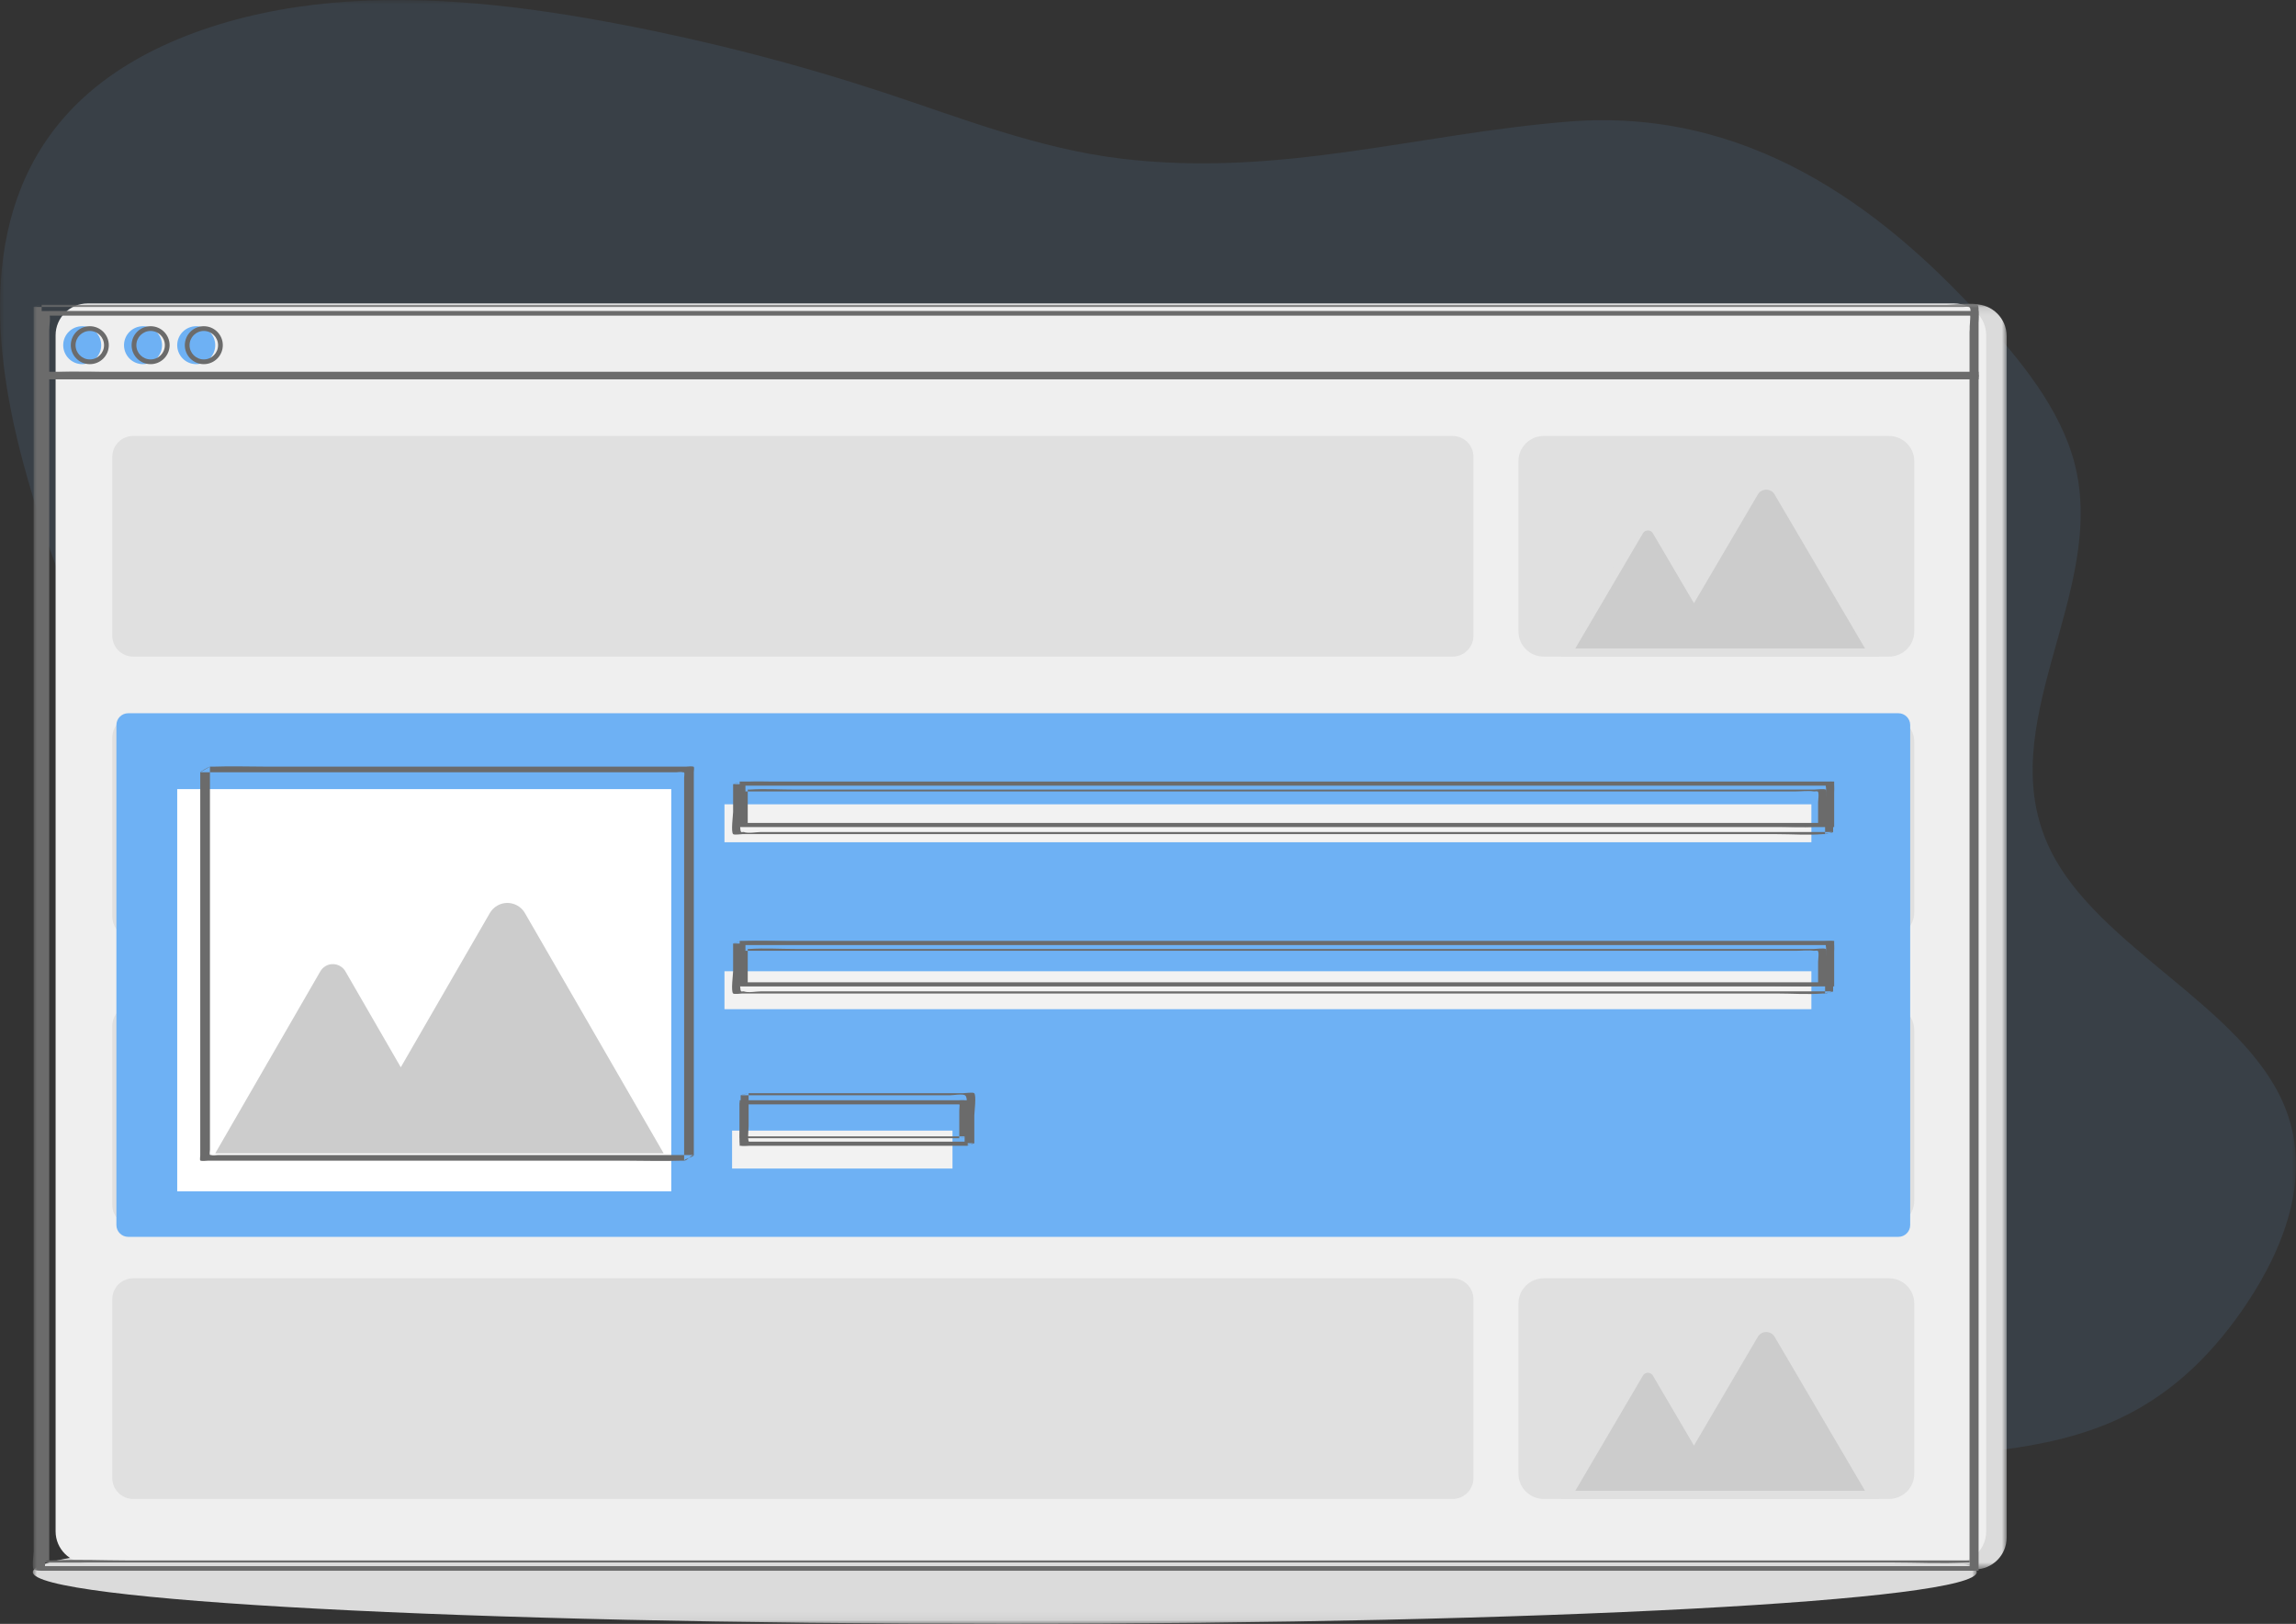 <svg xmlns="http://www.w3.org/2000/svg" xmlns:xlink="http://www.w3.org/1999/xlink" width="280" height="198" viewBox="0 0 280 198">
    <rect x="0" y="0" width="280" height="198" fill="#333333" stroke="none"/>
    <defs>
        <path id="prefix__a" d="M0 0L280 0 280 178 0 178z"/>
        <path id="prefix__c" d="M0.059 0.095L236.082 0.095 236.082 154.366 0.059 154.366z"/>
        <path id="prefix__e" d="M0 0.321L237.069 0.321 237.069 12.954 0 12.954z"/>
        <path id="prefix__g" d="M0 161L241 161 241 0 0 0z"/>
    </defs>
    <g fill="none" fill-rule="evenodd">
        <g opacity=".104">
            <mask id="prefix__b" fill="#fff">
                <use xlink:href="#prefix__a"/>
            </mask>
            <path fill="#6EB1F4" d="M136.724 19.342c-10.025-1.206-19.402-4.908-28.865-8.039-10.524-3.465-21.261-6.246-32.143-8.327C64.123.754 52.172-.694 40.549.34 28.926 1.377 17.586 5.101 10.173 11.91c-12.56 11.55-11.5 29.056-7.352 44.486C7.743 74.703 16.254 92.8 30.185 108.392c9.901 11.083 22.326 20.677 34.64 30.202 6.961 5.374 13.987 10.786 22.118 15.012 7.564 3.926 15.916 6.741 24.209 9.516 8.855 2.966 17.731 5.949 26.874 8.216 29.182 7.238 59.903 7.012 89.94 6.367 10.572-.224 21.622-.593 30.49-4.732 6.91-3.236 11.835-8.479 15.566-14.069 4.882-7.324 7.965-16.063 4.497-24.231-5.11-12.049-22.627-19.146-28.458-31.011-7.473-15.225 7.042-31.319 2.935-47.167-1.709-6.593-6.526-12.552-11.631-18.11-12.177-13.251-28.362-25.321-50.115-23.558-18.417 1.489-35.215 6.839-54.526 4.515" mask="url(#prefix__b)"/>
        </g>
        <g transform="translate(4 37)">
            <g transform="translate(4.635)">
                <mask id="prefix__d" fill="#fff">
                    <use xlink:href="#prefix__c"/>
                </mask>
                <path fill="#DBDBDB" d="M232.181 154.366H3.961c-2.155 0-3.902-1.744-3.902-3.896V3.99C.06 1.838 1.806.095 3.96.095h228.221c2.155 0 3.901 1.743 3.901 3.895v146.48c0 2.152-1.746 3.896-3.9 3.896" mask="url(#prefix__d)"/>
            </g>
            <g transform="translate(0 148.046)">
                <mask id="prefix__f" fill="#fff">
                    <use xlink:href="#prefix__e"/>
                </mask>
                <path fill="#DBDBDB" d="M237.07 6.638c0 3.488-53.07 6.316-118.535 6.316S0 10.126 0 6.638C0 3.149 53.07.32 118.535.32c65.464 0 118.534 2.828 118.534 6.317" mask="url(#prefix__f)"/>
            </g>
            <path fill="#EFEFEF" d="M234.327 153.598H6.672c-2.15 0-3.891-1.737-3.891-3.88V3.879C2.78 1.738 4.523 0 6.672 0h227.655c2.15 0 3.892 1.737 3.892 3.879v145.84c0 2.142-1.742 3.879-3.892 3.879"/>
            <path fill="#6EB1F4" d="M6.025 2.776c1.28 0 2.317 1.036 2.317 2.313 0 1.278-1.037 2.313-2.317 2.313-1.28 0-2.317-1.035-2.317-2.313 0-1.277 1.037-2.313 2.317-2.313M13.44 2.776c1.28 0 2.318 1.036 2.318 2.313 0 1.278-1.038 2.313-2.318 2.313s-2.317-1.035-2.317-2.313c0-1.277 1.038-2.313 2.317-2.313M19.929 2.776c1.28 0 2.317 1.036 2.317 2.313 0 1.278-1.037 2.313-2.317 2.313-1.28 0-2.317-1.035-2.317-2.313 0-1.277 1.037-2.313 2.317-2.313"/>
            <mask id="prefix__h" fill="#fff">
                <use xlink:href="#prefix__g"/>
            </mask>
            <path fill="#6B6B6B" d="M1.488 153.962h235.243V1.486H1.488v152.476zm-.561.561h236.365V.925H.927v153.598z" mask="url(#prefix__h)"/>
            <path fill="#6B6B6B" d="M237.19 154.102H1.833c-.216 0-.642.07-.751-.063-.255-.31 0-1.914 0-2.298V.158L.102.42H235.46c.215 0 .641-.07.75.063.255.31 0 1.913 0 2.298v151.583c0-.08.98-.168.98-.263V2.34c0-.318.23-1.9 0-2.146-.387-.413-3.17-.035-3.729-.035H1.082c-.096 0-.98.227-.98.263v151.764c0 .317-.23 1.9 0 2.145.387.413 3.17.035 3.73.035H236.21c.328 0 .655-.263.979-.263" mask="url(#prefix__h)"/>
            <path fill="#6B6B6B" d="M1.023 153.527H226.671c3.032 0 6.113.159 9.141 0 .132-.007.267 0 .4 0 .095 0 .98-.226.98-.262V3.057c0-.318.226-1.826 0-2.076-.1-.109-.707-.025-.867-.025H2.004c-.097 0-.98.227-.98.262V151.203c0 .498-.218 1.6 0 2.057.028.06 0 .196 0 .267 0-.08.98-.167.98-.262V3.281c0-.556.194-1.53 0-2.057-.026-.07 0-.191 0-.268l-.98.262h234.411c.194 0 .67-.072.776.049.243.274 0 1.884 0 2.23v150.03l.98-.262H11.544c-3.031 0-6.112-.159-9.14 0-.132.007-.267 0-.4 0-.328 0-.655.262-.98.262" mask="url(#prefix__h)"/>
            <path fill="#6B6B6B" d="M0.927 9.253L237.292 9.253 237.292 8.328 0.927 8.328z" mask="url(#prefix__h)"/>
            <path fill="#6B6B6B" d="M.927 8.647H232.99c.798 0 2.261-.28 3.016 0 .407.152.308-.255.308.537l.978-.251H5.23c-.798 0-2.26.281-3.015 0-.407-.152-.309.255-.309-.537 0 .077-.978.16-.978.251 0 .85.633.537 1.442.537h224.305c3.065 0 6.18.155 9.243 0 .131-.006.265 0 .397 0 .096 0 .978-.217.978-.251 0-.85-.632-.537-1.441-.537H11.545c-3.065 0-6.18-.154-9.243 0-.13.007-.265 0-.397 0-.327 0-.654.251-.978.251M6.952 3.354c-.96 0-1.738.777-1.738 1.735 0 .958.778 1.735 1.738 1.735S8.69 6.047 8.69 5.089c-.001-.958-.779-1.734-1.738-1.735m0 4.048c-1.28 0-2.317-1.035-2.317-2.313 0-1.278 1.037-2.313 2.317-2.313 1.28 0 2.317 1.035 2.317 2.313-.001 1.277-1.038 2.312-2.317 2.313M14.367 3.354c-.96 0-1.738.777-1.738 1.735 0 .958.778 1.735 1.738 1.735s1.738-.777 1.738-1.735c0-.958-.778-1.734-1.738-1.735m0 4.048c-1.28 0-2.317-1.035-2.317-2.313 0-1.278 1.038-2.313 2.317-2.313 1.28 0 2.318 1.035 2.318 2.313-.002 1.277-1.038 2.312-2.318 2.313M20.856 3.354c-.96 0-1.738.777-1.738 1.735 0 .958.778 1.735 1.738 1.735s1.738-.777 1.738-1.735c-.001-.958-.779-1.734-1.738-1.735m0 4.048c-1.28 0-2.318-1.035-2.318-2.313 0-1.278 1.038-2.313 2.318-2.313s2.317 1.035 2.317 2.313c-.001 1.277-1.038 2.312-2.317 2.313" mask="url(#prefix__h)"/>
            <path fill="#E0E0E0" d="M173.135 42.563H12.25c-1.134 0-2.054-.912-2.054-2.037V18.692c0-1.125.92-2.037 2.054-2.037h160.885c1.134 0 2.053.912 2.053 2.037v21.834c0 1.125-.919 2.037-2.053 2.037" mask="url(#prefix__h)"/>
            <path stroke="#E0E0E0" d="M173.135 42.563H12.25c-1.134 0-2.054-.912-2.054-2.037V18.692c0-1.125.92-2.037 2.054-2.037h160.885c1.134 0 2.053.912 2.053 2.037v21.834c0 1.125-.919 2.037-2.053 2.037z" mask="url(#prefix__h)"/>
            <path fill="#E0E0E0" d="M226.355 42.563h-42.083c-1.433 0-2.595-1.15-2.595-2.57V19.225c0-1.42 1.162-2.57 2.595-2.57h42.083c1.433 0 2.595 1.15 2.595 2.57v20.768c0 1.42-1.162 2.57-2.595 2.57" mask="url(#prefix__h)"/>
            <path stroke="#E0E0E0" d="M226.355 42.563h-42.083c-1.433 0-2.595-1.15-2.595-2.57V19.225c0-1.42 1.162-2.57 2.595-2.57h42.083c1.433 0 2.595 1.15 2.595 2.57v20.768c0 1.42-1.162 2.57-2.595 2.57z" mask="url(#prefix__h)"/>
            <path fill="#CCC" d="M210.556 22.428c-.255.144-.467.352-.613.603l-7.362 12.534-4.58-7.798c-.33-.563-1.062-.756-1.634-.43-.182.102-.334.251-.438.43l-8.69 14.796h37.076l-11.471-19.532c-.463-.788-1.487-1.058-2.288-.603" mask="url(#prefix__h)"/>
            <path stroke="#E0E0E0" d="M210.556 22.428c-.255.144-.467.352-.613.603l-7.362 12.534-4.58-7.798c-.33-.563-1.062-.756-1.634-.43-.182.102-.334.251-.438.43l-8.69 14.796h37.076l-11.471-19.532c-.463-.788-1.487-1.058-2.288-.603z" mask="url(#prefix__h)"/>
            <path fill="#E0E0E0" d="M173.135 76.799H12.25c-1.134 0-2.054-.912-2.054-2.037V52.928c0-1.126.92-2.037 2.054-2.037h160.885c1.134 0 2.053.911 2.053 2.037v21.834c0 1.125-.919 2.037-2.053 2.037" mask="url(#prefix__h)"/>
            <path stroke="#E0E0E0" d="M173.135 76.799H12.25c-1.134 0-2.054-.912-2.054-2.037V52.928c0-1.126.92-2.037 2.054-2.037h160.885c1.134 0 2.053.911 2.053 2.037v21.834c0 1.125-.919 2.037-2.053 2.037z" mask="url(#prefix__h)"/>
            <path fill="#E0E0E0" d="M226.355 76.799h-42.083c-1.433 0-2.595-1.15-2.595-2.57V53.46c0-1.419 1.162-2.57 2.595-2.57h42.083c1.433 0 2.595 1.151 2.595 2.57v20.77c0 1.418-1.162 2.569-2.595 2.569" mask="url(#prefix__h)"/>
            <path stroke="#E0E0E0" d="M226.355 76.799h-42.083c-1.433 0-2.595-1.15-2.595-2.57V53.46c0-1.419 1.162-2.57 2.595-2.57h42.083c1.433 0 2.595 1.151 2.595 2.57v20.77c0 1.418-1.162 2.569-2.595 2.569z" mask="url(#prefix__h)"/>
            <path fill="#CCC" d="M210.556 57.589c-.255.144-.467.352-.613.602l-7.362 12.535-4.58-7.798c-.33-.563-1.062-.756-1.634-.431-.182.103-.334.252-.438.43l-8.69 14.797h37.076l-11.471-19.533c-.463-.787-1.487-1.057-2.288-.602" mask="url(#prefix__h)"/>
            <path stroke="#E0E0E0" d="M210.556 57.589c-.255.144-.467.352-.613.602l-7.362 12.535-4.58-7.798c-.33-.563-1.062-.756-1.634-.431-.182.103-.334.252-.438.43l-8.69 14.797h37.076l-11.471-19.533c-.463-.787-1.487-1.057-2.288-.602z" mask="url(#prefix__h)"/>
            <path fill="#E0E0E0" d="M173.135 111.96H12.25c-1.134 0-2.054-.912-2.054-2.037V88.088c0-1.125.92-2.036 2.054-2.036h160.885c1.134 0 2.053.911 2.053 2.036v21.835c0 1.125-.919 2.037-2.053 2.037" mask="url(#prefix__h)"/>
            <path stroke="#E0E0E0" d="M173.135 111.96H12.25c-1.134 0-2.054-.912-2.054-2.037V88.088c0-1.125.92-2.036 2.054-2.036h160.885c1.134 0 2.053.911 2.053 2.036v21.835c0 1.125-.919 2.037-2.053 2.037z" mask="url(#prefix__h)"/>
            <path fill="#E0E0E0" d="M226.355 111.96h-42.083c-1.433 0-2.595-1.15-2.595-2.57V88.62c0-1.419 1.162-2.57 2.595-2.57h42.083c1.433 0 2.595 1.151 2.595 2.57v20.769c0 1.42-1.162 2.57-2.595 2.57" mask="url(#prefix__h)"/>
            <path stroke="#E0E0E0" d="M226.355 111.96h-42.083c-1.433 0-2.595-1.15-2.595-2.57V88.62c0-1.419 1.162-2.57 2.595-2.57h42.083c1.433 0 2.595 1.151 2.595 2.57v20.769c0 1.42-1.162 2.57-2.595 2.57z" mask="url(#prefix__h)"/>
            <path fill="#CCC" d="M210.556 90.899c-.255.145-.467.352-.613.603l-7.362 12.534-4.58-7.798c-.33-.562-1.062-.755-1.634-.43-.182.103-.334.251-.438.43l-8.69 14.796h37.076l-11.471-19.532c-.463-.788-1.487-1.058-2.288-.603" mask="url(#prefix__h)"/>
            <path stroke="#E0E0E0" d="M210.556 90.899c-.255.145-.467.352-.613.603l-7.362 12.534-4.58-7.798c-.33-.562-1.062-.755-1.634-.43-.182.103-.334.251-.438.43l-8.69 14.796h37.076l-11.471-19.532c-.463-.788-1.487-1.058-2.288-.603z" mask="url(#prefix__h)"/>
            <path fill="#E0E0E0" d="M173.135 145.27H12.25c-1.134 0-2.054-.912-2.054-2.037V121.4c0-1.125.92-2.037 2.054-2.037h160.885c1.134 0 2.053.912 2.053 2.037v21.834c0 1.125-.919 2.037-2.053 2.037" mask="url(#prefix__h)"/>
            <path stroke="#E0E0E0" d="M173.135 145.27H12.25c-1.134 0-2.054-.912-2.054-2.037V121.4c0-1.125.92-2.037 2.054-2.037h160.885c1.134 0 2.053.912 2.053 2.037v21.834c0 1.125-.919 2.037-2.053 2.037z" mask="url(#prefix__h)"/>
            <path fill="#E0E0E0" d="M226.355 145.27h-42.083c-1.433 0-2.595-1.15-2.595-2.57v-20.768c0-1.42 1.162-2.57 2.595-2.57h42.083c1.433 0 2.595 1.15 2.595 2.57V142.7c0 1.42-1.162 2.57-2.595 2.57" mask="url(#prefix__h)"/>
            <path stroke="#E0E0E0" d="M226.355 145.27h-42.083c-1.433 0-2.595-1.15-2.595-2.57v-20.768c0-1.42 1.162-2.57 2.595-2.57h42.083c1.433 0 2.595 1.15 2.595 2.57V142.7c0 1.42-1.162 2.57-2.595 2.57z" mask="url(#prefix__h)"/>
            <path fill="#CCC" d="M210.556 125.135c-.255.144-.467.352-.613.602l-7.362 12.534-4.58-7.797c-.33-.563-1.062-.756-1.634-.431-.182.103-.334.252-.438.43l-8.69 14.797h37.076l-11.471-19.533c-.463-.787-1.487-1.057-2.288-.602" mask="url(#prefix__h)"/>
            <path stroke="#E0E0E0" d="M210.556 125.135c-.255.144-.467.352-.613.602l-7.362 12.534-4.58-7.797c-.33-.563-1.062-.756-1.634-.431-.182.103-.334.252-.438.43l-8.69 14.797h37.076l-11.471-19.533c-.463-.787-1.487-1.057-2.288-.602z" mask="url(#prefix__h)"/>
            <path fill="#6EB1F4" d="M227.513 113.81H11.633c-.794 0-1.437-.645-1.437-1.441V51.407c0-.796.643-1.441 1.437-1.441h215.88c.794 0 1.437.645 1.437 1.44v60.963c0 .796-.643 1.441-1.437 1.441" mask="url(#prefix__h)"/>
            <path fill="#F2F2F2" d="M84.35 65.695L216.9 65.695 216.9 61.069 84.35 61.069z" mask="url(#prefix__h)"/>
            <path fill="#6B6B6B" d="M86.906 63.34h132.072v-4.542H86.906v4.542zm-.702.505H219.68v-5.552H86.204v5.552z" mask="url(#prefix__h)"/>
            <path fill="#6B6B6B" d="M219.554 64.448H88.796c-.551 0-1.562.199-2.082 0-.064-.025-.272.046-.322 0-.286-.267-.004-2.336-.004-2.72v-3.372l-.985.26h130.759c.551 0 1.562-.2 2.082 0 .064.024.271-.047.322 0 .286.266.004 2.335.004 2.72v3.37c0-.078.984-.165.984-.258v-3.372c0-.4.288-2.448-.004-2.72-.129-.119-.967 0-1.132 0H92.315c-1.87 0-3.807-.142-5.673 0-.083.007-.17 0-.254 0-.097 0-.985.224-.985.26v3.37c0 .402-.287 2.449.005 2.72.128.12.967 0 1.132 0h126.102c1.87 0 3.807.143 5.674 0 .083-.006.17 0 .254 0 .33 0 .658-.258.984-.258" mask="url(#prefix__h)"/>
            <path fill="#6B6B6B" d="M86.204 63.791H212.326c1.701 0 3.473.121 5.17 0 .074-.005.15 0 .225 0 .096 0 .982-.193.982-.223v-3.094c0-.224.143-1.08-.05-1.197-.216-.132-1.143 0-1.398 0H92.95c-1.818 0-3.708-.126-5.522 0-.079.006-.161 0-.24 0-.097 0-.983.193-.983.223v4.291c0-.068.982-.142.982-.223v-4.29l-.982.222H214.92c.727 0 1.58-.105 2.298 0 .091.014.38-.05.452 0 .199.134.05 1.094.05 1.327v2.964l.982-.223H92.58c-1.701 0-3.473-.121-5.17 0-.074.005-.15 0-.225 0-.329 0-.657.223-.982.223" mask="url(#prefix__h)"/>
            <path fill="#F2F2F2" d="M84.35 86.052L216.9 86.052 216.9 81.425 84.35 81.425z" mask="url(#prefix__h)"/>
            <path fill="#6B6B6B" d="M86.906 82.771h132.072V78.23H86.906v4.542zm-.702.505H219.68v-5.552H86.204v5.552z" mask="url(#prefix__h)"/>
            <path fill="#6B6B6B" d="M219.554 83.878H88.796c-.551 0-1.562.2-2.082 0-.064-.024-.272.047-.322 0-.286-.266-.004-2.335-.004-2.72v-3.37l-.985.259h130.759c.551 0 1.562-.2 2.082 0 .064.024.271-.047.322 0 .286.266.004 2.335.004 2.72v3.37c0-.079.984-.165.984-.259v-3.37c0-.402.288-2.449-.004-2.72-.129-.12-.967 0-1.132 0H92.315c-1.87 0-3.807-.143-5.673 0-.083.006-.17 0-.254 0-.097 0-.985.224-.985.259v3.37c0 .402-.287 2.449.005 2.72.128.12.967 0 1.132 0h126.102c1.87 0 3.807.143 5.674 0 .083-.006.17 0 .254 0 .33 0 .658-.259.984-.259" mask="url(#prefix__h)"/>
            <path fill="#6B6B6B" d="M86.204 83.222H212.326c1.701 0 3.473.121 5.17 0 .074-.005.15 0 .225 0 .096 0 .982-.193.982-.223v-3.094c0-.224.143-1.08-.05-1.197-.216-.132-1.143 0-1.398 0H92.95c-1.818 0-3.708-.126-5.522 0-.079.006-.161 0-.24 0-.097 0-.983.193-.983.223v4.291c0-.068.982-.142.982-.223v-4.29l-.982.222H214.92c.727 0 1.58-.105 2.298 0 .091.014.38-.049.452 0 .199.134.05 1.094.05 1.327v2.964l.982-.223H92.58c-1.701 0-3.473-.121-5.17 0-.074.005-.15 0-.225 0-.329 0-.657.223-.982.223" mask="url(#prefix__h)"/>
            <path fill="#F2F2F2" d="M85.277 105.483L112.158 105.483 112.158 100.856 85.277 100.856z" mask="url(#prefix__h)"/>
            <path fill="#6B6B6B" d="M86.577 102.202h27.061V97.66h-27.06v4.542zm-.373.505h27.808v-5.552H86.204v5.552z" mask="url(#prefix__h)"/>
            <path fill="#6B6B6B" d="M114.819 102.385H89.305c-.374 0-1.524.204-1.85 0-.382-.239-.159-1.56-.159-2.082v-4.01l-.972.259H111.837c.375 0 1.524-.204 1.85 0 .383.239.16 1.56.16 2.082v4.01c0-.079.972-.165.972-.259v-3.372c0-.404.278-2.448-.014-2.72-.15-.141-1.12 0-1.32 0H87.296c-.095 0-.972.223-.972.259v3.372c0 .404-.279 2.447.013 2.72.151.141 1.12 0 1.32 0h26.189c.326 0 .65-.259.973-.259" mask="url(#prefix__h)"/>
            <path fill="#6B6B6B" d="M86.204 101.782h26.782c.096 0 .973-.195.973-.225v-2.86c0-.383.184-1.293-.136-1.47-.296-.162-1.322 0-1.666 0H87.176c-.096 0-.972.195-.972.226v4.329c0-.07.972-.144.972-.225v-4.33l-.972.226H110.514c.588 0 1.521-.156 2.087 0 .602.165.385.2.385.958v3.37l.973-.224H87.176c-.326 0-.65.225-.972.225" mask="url(#prefix__h)"/>
            <path fill="#FFF" d="M17.612 108.259L77.862 108.259 77.862 59.218 17.612 59.218z" mask="url(#prefix__h)"/>
            <path fill="#CCC" d="M56.64 73.429c-.376.217-.689.529-.905.904L44.876 93.135l-6.755-11.697c-.487-.844-1.566-1.134-2.41-.647-.27.155-.492.378-.647.647l-12.818 22.194h54.689L60.014 74.333c-.682-1.181-2.193-1.586-3.375-.904" mask="url(#prefix__h)"/>
            <path fill="#6B6B6B" d="M80.613 103.838h-58.06c-.212 0-.586.075-.785 0-.087-.033-.12.02-.165-.034-.07-.085 0-.518 0-.621V56.48l-1.182.682h58.061c.212 0 .585-.075.785 0 .087.033.12-.02.164.034.07.085 0 .518 0 .621v46.703c0-.218 1.182-.446 1.182-.682V57.113c0-.094.066-.525 0-.604-.104-.126-.82-.03-.997-.03H28.894c-2.322 0-4.661-.083-6.982 0-.103.004-.206 0-.309 0-.12 0-1.182.609-1.182.683V103.887c0 .094-.065.525 0 .604.104.126.82.03.998.03H72.141c2.322 0 4.66.083 6.981 0 .103-.004.207 0 .31 0 .398 0 .792-.683 1.181-.683" mask="url(#prefix__h)"/>
        </g>
    </g>
</svg>
